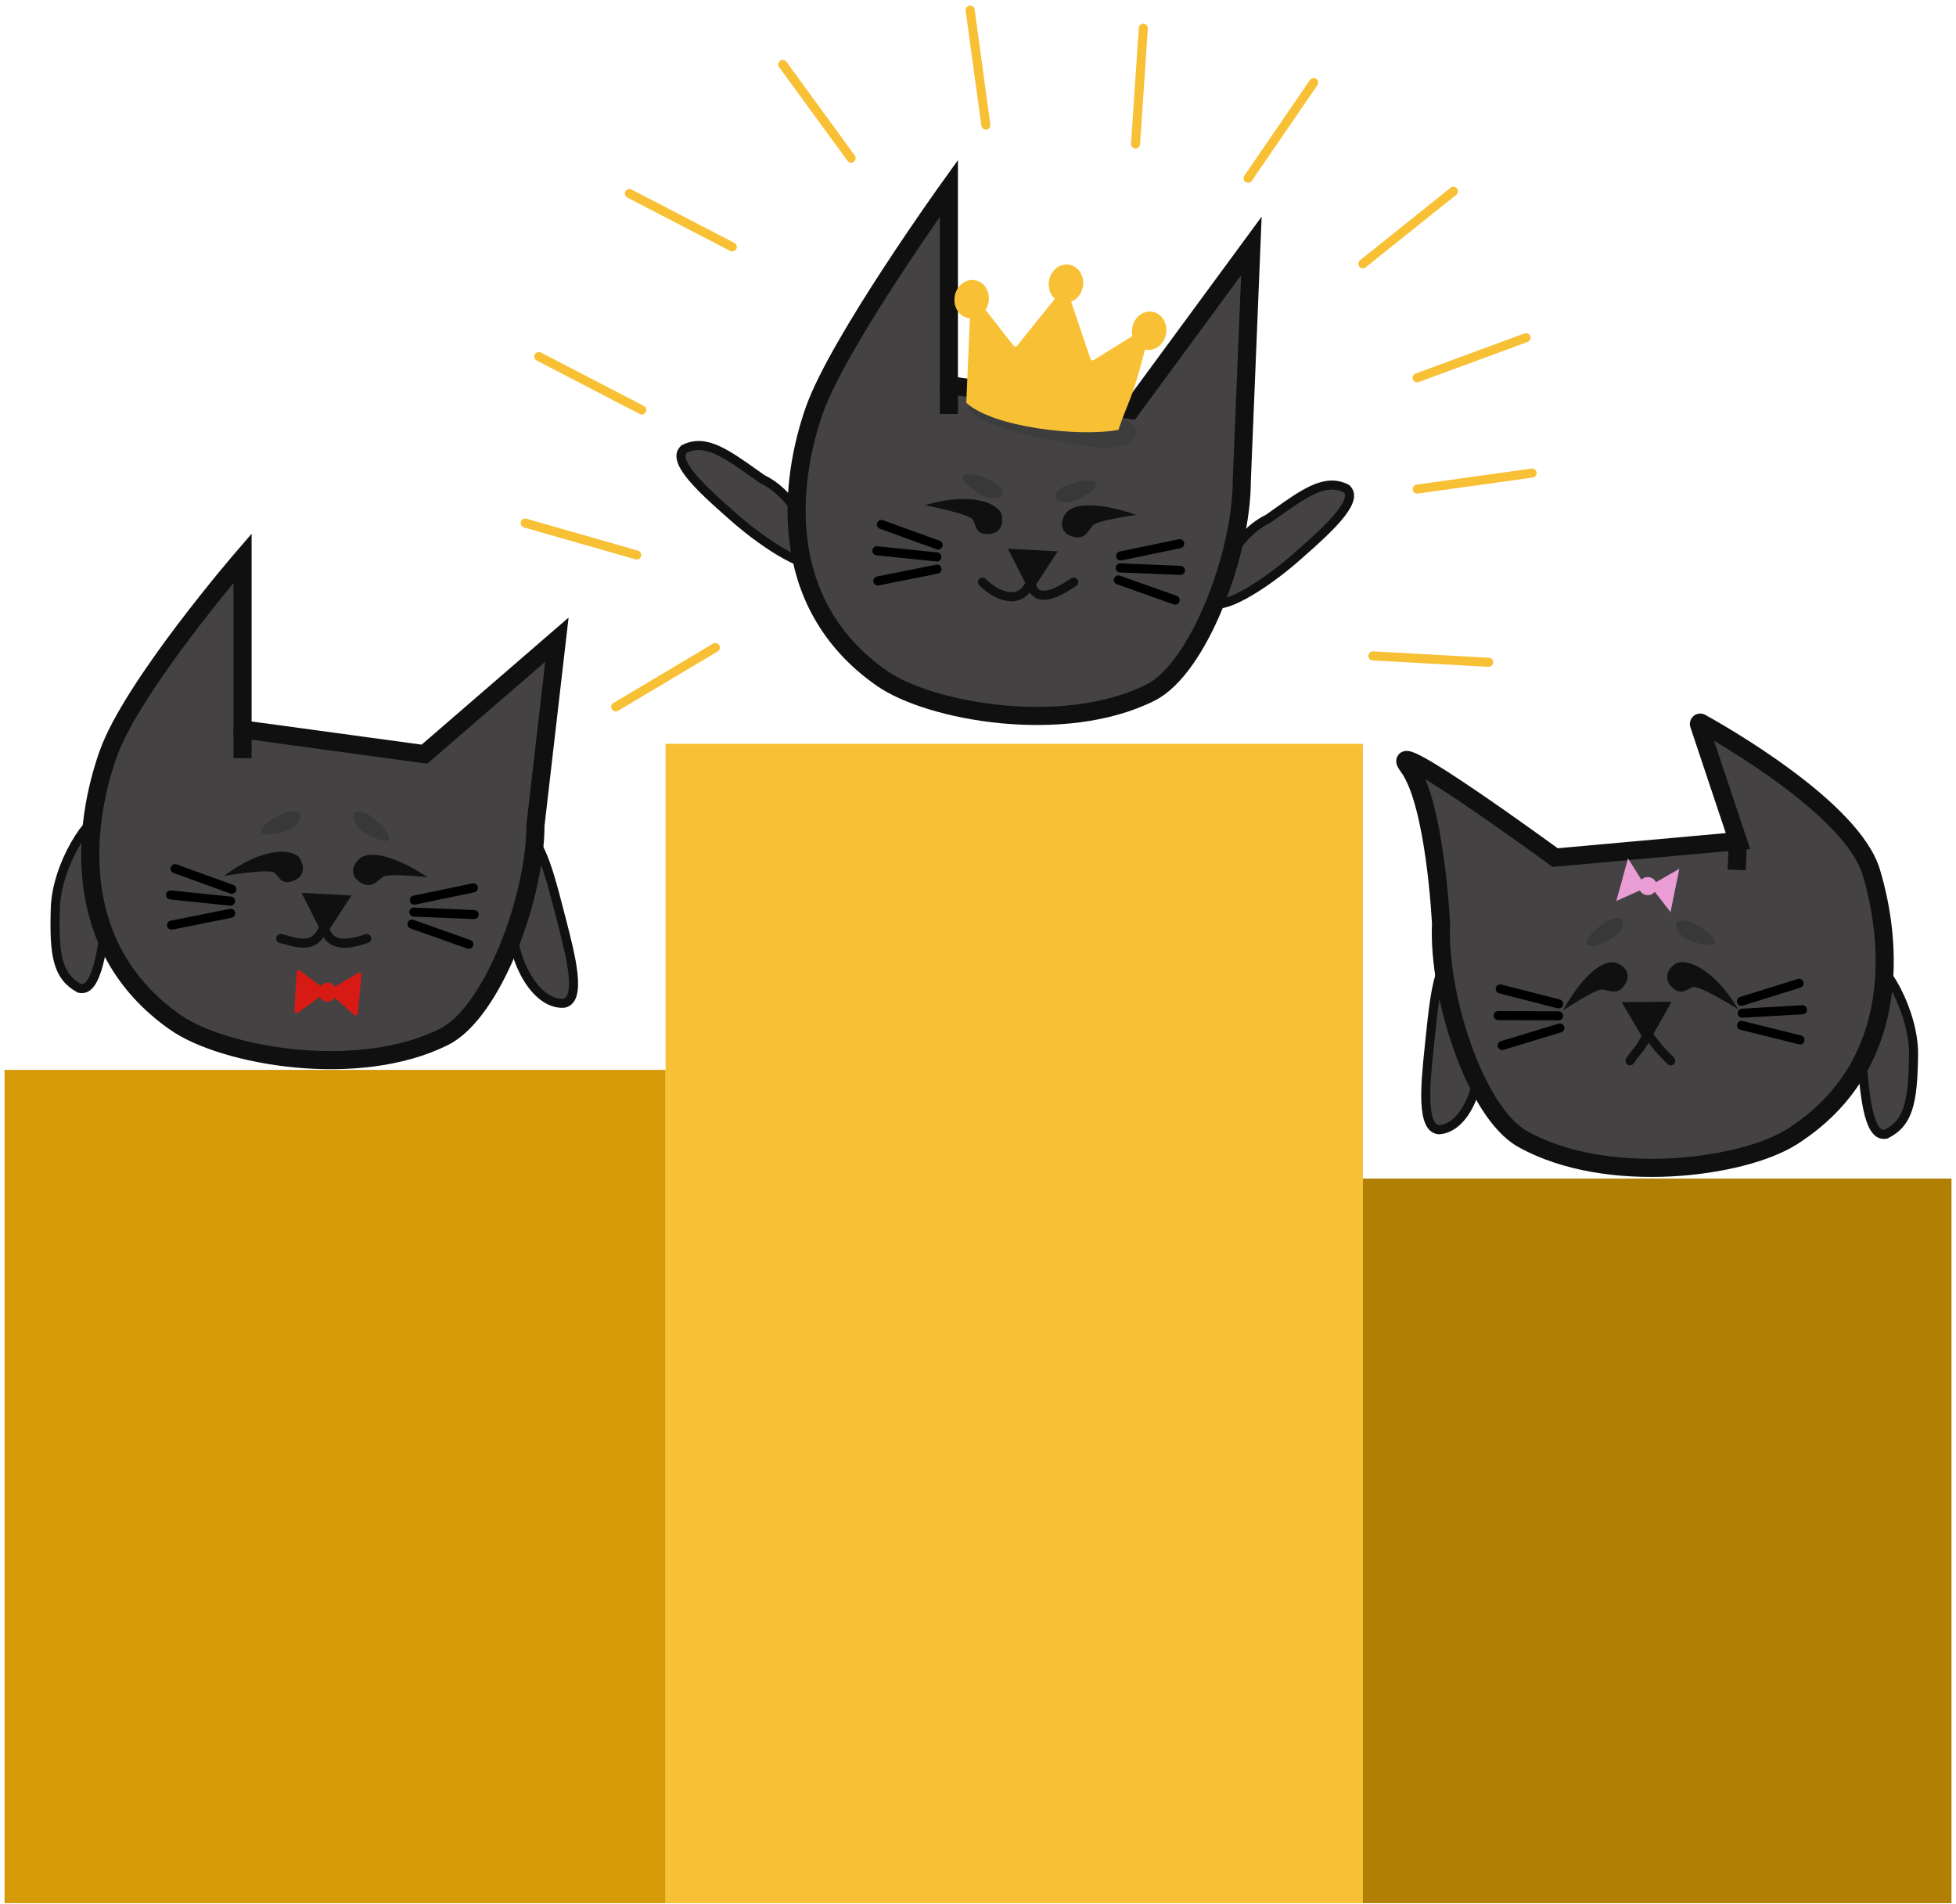 <svg width="150" height="146" viewBox="0 0 216 210" fill="none" xmlns="http://www.w3.org/2000/svg">
  <path
    d="M139.998 57.174L140.034 57.156L140.068 57.133C140.361 56.926 140.646 56.725 140.923 56.529C142.451 55.446 143.738 54.534 144.94 53.98C146.302 53.351 147.47 53.223 148.679 53.826C148.994 54.124 149.081 54.45 149.008 54.854C148.922 55.322 148.615 55.901 148.08 56.593C147.013 57.971 145.214 59.581 143.224 61.333C141.267 63.056 139.138 64.58 137.391 65.533C136.514 66.011 135.758 66.332 135.183 66.47C134.895 66.54 134.679 66.557 134.529 66.541C134.383 66.525 134.337 66.484 134.323 66.468C134.31 66.453 134.252 66.359 134.234 66.103C134.217 65.863 134.238 65.543 134.308 65.155C134.448 64.382 134.767 63.404 135.259 62.382C136.249 60.326 137.883 58.194 139.998 57.174Z"
    fill="#444243" stroke="#101010" />
  <path
    d="M84.233 52.805L84.196 52.788L84.163 52.764C83.869 52.558 83.584 52.356 83.308 52.16C81.779 51.077 80.492 50.165 79.291 49.611C77.928 48.982 76.761 48.854 75.551 49.458C75.237 49.756 75.149 50.082 75.223 50.486C75.308 50.953 75.615 51.533 76.151 52.224C77.217 53.602 79.016 55.212 81.006 56.964C82.963 58.687 85.093 60.211 86.84 61.164C87.717 61.642 88.472 61.963 89.047 62.102C89.335 62.171 89.552 62.188 89.702 62.172C89.848 62.157 89.894 62.115 89.908 62.099C89.921 62.084 89.978 61.991 89.997 61.735C90.014 61.495 89.992 61.175 89.922 60.787C89.783 60.014 89.463 59.036 88.971 58.014C87.982 55.957 86.347 53.825 84.233 52.805Z"
    fill="#444243" stroke="#101010" />
  <path
    d="M104.784 20.667C104.784 20.667 92.588 37.635 89.937 45.143C87.285 52.651 85.425 66.397 97.36 74.752C102.663 78.464 117.51 81.133 127.054 76.343C132.385 73.667 137.129 60.966 137.129 53.012L138.19 27.03L124.874 45.143L104.784 42.407L104.784 20.667Z"
    fill="#444243" stroke="#101010" stroke-width="2" />
  <path
    d="M125.464 47.709C125.152 49.439 122.603 49.69 117.51 48.77C112.611 47.886 106.593 46.257 106.905 44.528C107.217 42.799 110.416 42.594 115.315 43.478C120.215 44.363 125.776 45.98 125.464 47.709Z"
    fill="#3E3D3D" />
  <path d="M113.794 65.37L111.3 60.456L116.803 60.754L113.794 65.37Z" fill="#101010" />
  <path d="M113.798 64.147C112.738 66.799 110.086 65.738 108.496 64.147" stroke="#101010"
    stroke-linecap="round" />
  <path d="M113.798 64.147C114.328 66.799 116.98 65.208 118.57 64.147" stroke="#101010"
    stroke-linecap="round" />
  <path d="M123.754 61.259L130.275 59.905" stroke="black" stroke-linecap="round" />
  <path d="M103.595 60.055L97.334 57.784" stroke="black" stroke-linecap="round" />
  <path d="M123.705 62.579L130.359 62.852" stroke="black" stroke-linecap="round" />
  <path d="M103.455 61.368L96.83 60.689" stroke="black" stroke-linecap="round" />
  <path d="M123.497 63.91L129.774 66.135" stroke="black" stroke-linecap="round" />
  <path d="M103.471 62.715L96.941 64.022" stroke="black" stroke-linecap="round" />
  <path
    d="M117.53 56.789C118.135 55.578 120.671 55.068 125.464 56.724C125.464 56.724 121.242 57.319 120.711 57.85C120.181 58.38 119.886 59.475 118.583 59.159C117.279 58.843 117 57.85 117.53 56.789Z"
    fill="#101010" />
  <path
    d="M110.617 56.724C110.368 55.565 107.435 54.072 102.133 55.663C102.133 55.663 107.054 56.608 107.435 57.254C107.816 57.9 107.685 58.825 109.026 58.845C110.367 58.864 110.865 57.883 110.617 56.724Z"
    fill="#101010" />
  <path
    d="M110.617 54.603C110.408 54.812 109.556 55.125 108.496 54.603C107.708 54.215 106.116 53.007 106.375 52.482C106.633 51.956 108.237 52.363 109.556 53.012C110.247 53.352 111.054 54.166 110.617 54.603Z"
    fill="#393839" />
  <path
    d="M116.603 54.901C116.787 55.132 117.599 55.538 118.711 55.137C119.537 54.839 121.254 53.817 121.055 53.266C120.856 52.715 119.217 52.94 117.834 53.438C117.109 53.7 116.218 54.418 116.603 54.901Z"
    fill="#393839" />
  <path d="M104.784 42.407L104.784 45.589" stroke="#101010" stroke-width="2" />
  <path
    d="M123.509 47.339C119.029 48.16 109.601 47.022 106.706 44.348L107.153 33.978C107.162 33.773 107.295 33.594 107.488 33.527L107.856 33.399C108.058 33.329 108.283 33.395 108.414 33.563L111.923 38.048C112.022 38.175 112.213 38.177 112.314 38.051L116.968 32.277C117.025 32.206 117.117 32.172 117.206 32.188L117.849 32.302C117.938 32.318 118.012 32.382 118.042 32.468L120.417 39.493C120.469 39.646 120.649 39.711 120.786 39.626L125.93 36.438C126.241 36.494 126.845 36.709 126.771 37.127C125.001 44.367 124.565 44.109 123.509 47.339Z"
    fill="#F8C034" />
  <ellipse cx="117.714" cy="31.199" rx="1.896" ry="2.125"
    transform="rotate(10.092 117.714 31.199)" fill="#F8C034" />
  <ellipse cx="107.298" cy="32.906" rx="1.896" ry="2.125"
    transform="rotate(10.092 107.298 32.906)" fill="#F8C034" />
  <ellipse cx="126.901" cy="36.395" rx="1.896" ry="2.125"
    transform="rotate(10.092 126.901 36.395)" fill="#F8C034" />
  <path
    d="M56.558 101.378L56.559 101.337L56.553 101.297C56.502 100.941 56.451 100.596 56.401 100.26C56.128 98.407 55.897 96.847 55.947 95.525C56.003 94.025 56.417 92.927 57.502 92.121C57.911 91.976 58.241 92.045 58.568 92.294C58.946 92.581 59.324 93.117 59.698 93.908C60.444 95.483 61.066 97.816 61.727 100.383C61.791 100.633 61.856 100.882 61.92 101.13C62.518 103.439 63.093 105.659 63.277 107.424C63.379 108.403 63.352 109.181 63.177 109.731C63.015 110.238 62.743 110.522 62.314 110.635C60.909 110.771 59.465 109.784 58.339 107.999C57.219 106.223 56.509 103.786 56.558 101.378Z"
    fill="#444243" stroke="#101010" />
  <path
    d="M11.859 100.246C12.17 97.657 12.219 95.039 12.015 93.06C11.912 92.066 11.748 91.262 11.537 90.709C11.431 90.433 11.322 90.245 11.224 90.13C11.128 90.018 11.068 90.004 11.047 90.001C11.029 89.999 10.927 90.003 10.719 90.13C10.522 90.249 10.283 90.446 10.014 90.723C9.479 91.276 8.874 92.096 8.302 93.093C7.153 95.093 6.178 97.72 6.106 100.177C6.031 102.748 6.08 104.628 6.47 106.043C6.843 107.396 7.526 108.316 8.763 108.994C9.187 109.084 9.506 108.972 9.797 108.682C10.134 108.347 10.437 107.766 10.704 106.932C11.235 105.273 11.542 102.878 11.859 100.246Z"
    fill="#444243" stroke="#101010" />
  <path
    d="M26.784 61.5C26.784 61.5 14.588 75.635 11.937 83.143C9.286 90.651 7.425 104.397 19.36 112.752C24.663 116.464 39.51 119.133 49.054 114.343C54.385 111.667 59.129 98.966 59.129 91.012L61.5 70.5L46.874 83.143L26.784 80.407L26.784 61.5Z"
    fill="#444243" stroke="#101010" stroke-width="2" />
  <path d="M35.794 103.37L33.3 98.456L38.803 98.754L35.794 103.37Z" fill="#101010" />
  <path d="M35.798 102.147C34.738 104.798 33 104 31 103.5" stroke="#101010" stroke-linecap="round" />
  <path d="M35.798 102.147C36.328 104.798 39 104 40.5 103.5" stroke="#101010"
    stroke-linecap="round" />
  <path d="M45.754 99.259L52.275 97.905" stroke="black" stroke-linecap="round" />
  <path d="M25.595 98.055L19.334 95.784" stroke="black" stroke-linecap="round" />
  <path d="M45.705 100.579L52.359 100.852" stroke="black" stroke-linecap="round" />
  <path d="M25.456 99.368L18.83 98.689" stroke="black" stroke-linecap="round" />
  <path d="M45.497 101.91L51.774 104.135" stroke="black" stroke-linecap="round" />
  <path d="M25.471 100.715L18.941 102.022" stroke="black" stroke-linecap="round" />
  <path
    d="M39.52 94.843C40.404 93.817 42.988 93.945 47.227 96.728C47.227 96.728 42.988 96.268 42.344 96.652C41.7 97.036 41.145 98.025 39.958 97.399C38.772 96.772 38.746 95.741 39.52 94.843Z"
    fill="#101010" />
  <path
    d="M33.074 94.617C32.436 93.618 29.167 93.244 24.754 96.586C24.754 96.586 29.695 95.753 30.278 96.225C30.86 96.697 31.06 97.61 32.324 97.16C33.588 96.71 33.712 95.617 33.074 94.617Z"
    fill="#101010" />
  <path
    d="M33.23 89.888C33.255 90.182 32.944 91.035 31.861 91.508C31.056 91.86 29.107 92.296 28.872 91.76C28.638 91.223 29.983 90.26 31.33 89.672C32.036 89.363 33.178 89.272 33.23 89.888Z"
    fill="#393839" />
  <path
    d="M39.076 89.785C38.987 90.066 39.099 90.967 40.049 91.67C40.756 92.192 42.559 93.052 42.907 92.582C43.255 92.111 42.158 90.872 40.976 89.998C40.357 89.54 39.264 89.196 39.076 89.785Z"
    fill="#393839" />
  <path d="M26.784 80.407L26.784 83.588" stroke="#101010" stroke-width="2" />
  <path fill-rule="evenodd" clip-rule="evenodd"
    d="M35.399 108.742L33.155 107.051C32.996 106.931 32.768 107.035 32.756 107.234L32.501 111.475C32.488 111.687 32.727 111.819 32.897 111.695L35.3 109.953C35.473 110.265 35.795 110.474 36.163 110.474C36.497 110.474 36.793 110.301 36.974 110.037L39.101 111.939C39.254 112.076 39.496 111.983 39.515 111.779L39.92 107.526C39.939 107.321 39.716 107.179 39.541 107.285L36.988 108.827C36.808 108.55 36.505 108.369 36.163 108.369C35.856 108.369 35.582 108.514 35.399 108.742Z"
    fill="#D81A14" />
  <path
    d="M163.202 114.599L163.195 114.559L163.195 114.518C163.192 114.159 163.191 113.81 163.19 113.471C163.184 111.598 163.179 110.02 162.933 108.721C162.653 107.246 162.08 106.222 160.886 105.587C160.461 105.504 160.144 105.622 159.858 105.917C159.527 106.258 159.234 106.844 158.982 107.682C158.479 109.35 158.213 111.75 157.943 114.387C157.916 114.644 157.89 114.9 157.863 115.154C157.617 117.527 157.38 119.808 157.462 121.58C157.508 122.564 157.65 123.329 157.906 123.847C158.141 124.324 158.452 124.564 158.893 124.612C160.303 124.536 161.583 123.346 162.43 121.412C163.272 119.489 163.61 116.973 163.202 114.599Z"
    fill="#444243" stroke="#101010" />
  <path
    d="M205.565 116.223C205.372 113.623 205.442 111.005 205.736 109.037C205.883 108.049 206.083 107.253 206.32 106.711C206.438 106.439 206.555 106.257 206.658 106.147C206.759 106.04 206.82 106.028 206.841 106.026C206.859 106.025 206.96 106.034 207.163 106.17C207.355 106.298 207.584 106.505 207.84 106.794C208.35 107.37 208.916 108.217 209.443 109.24C210.5 111.289 211.354 113.958 211.314 116.416C211.273 118.987 211.139 120.863 210.685 122.259C210.251 123.594 209.526 124.482 208.26 125.103C207.833 125.174 207.52 125.047 207.242 124.744C206.921 124.394 206.644 123.8 206.415 122.955C205.96 121.273 205.762 118.867 205.565 116.223Z"
    fill="#444243" stroke="#101010" />
  <path
    d="M187.821 79.676C190.159 80.969 204.515 89.151 206.634 96.148C208.941 103.769 210.176 117.585 197.874 125.39C192.408 128.857 177.455 130.85 168.138 125.631C162.934 122.716 158.772 109.812 159.133 101.866C159.133 101.866 158.5 88.5 155.5 84.5C152.5 80.5 171.733 94.562 171.733 94.562L191.926 92.741L187.62 79.858C187.577 79.729 187.703 79.61 187.821 79.676Z"
    fill="#444243" stroke="#101010" stroke-width="2" />
  <path d="M181.883 115.272L184.597 110.476L179.087 110.523L181.883 115.272Z" fill="#101010" />
  <path d="M181.934 114.05C183.5 116 183 115.5 184.5 117" stroke="#101010" stroke-linecap="round" />
  <path d="M181.934 114.05C181 116 181 115.5 180 117" stroke="#101010" stroke-linecap="round" />
  <path d="M172.12 110.713L165.667 109.064" stroke="black" stroke-linecap="round" />
  <path d="M192.313 110.425L198.67 108.441" stroke="black" stroke-linecap="round" />
  <path d="M172.109 112.033L165.449 112.004" stroke="black" stroke-linecap="round" />
  <path d="M192.392 111.743L199.042 111.365" stroke="black" stroke-linecap="round" />
  <path d="M172.256 113.372L165.884 115.31" stroke="black" stroke-linecap="round" />
  <path d="M192.316 113.088L198.78 114.69" stroke="black" stroke-linecap="round" />
  <path
    d="M178.576 106.225C177.32 105.72 175.083 107.02 172.595 111.438C172.595 111.438 176.15 109.084 176.898 109.129C177.647 109.174 178.594 109.799 179.36 108.698C180.126 107.596 179.676 106.668 178.576 106.225Z"
    fill="#101010" />
  <path
    d="M184.987 106.304C185.957 105.623 189.122 106.523 191.929 111.295C191.929 111.295 187.678 108.642 186.959 108.856C186.241 109.071 185.708 109.839 184.711 108.941C183.714 108.044 184.016 106.986 184.987 106.304Z"
    fill="#101010" />
  <path
    d="M185.056 101.92C185.018 102.213 185.289 103.079 186.35 103.6C187.138 103.988 189.066 104.513 189.325 103.987C189.583 103.462 188.283 102.439 186.964 101.79C186.273 101.45 185.136 101.307 185.056 101.92Z"
    fill="#393839" />
  <path
    d="M179.221 101.551C179.298 101.836 179.145 102.731 178.163 103.39C177.434 103.88 175.594 104.657 175.267 104.171C174.941 103.685 176.092 102.497 177.313 101.677C177.953 101.248 179.06 100.955 179.221 101.551Z"
    fill="#393839" />
  <path d="M191.926 92.741L191.782 95.919" stroke="#101010" stroke-width="2" />
  <path d="M181.806 97.867L178.49 99.355L179.783 94.652L181.806 97.867Z" fill="#EA9CD4" />
  <path d="M182.212 97.659L185.448 95.797L184.476 100.583L182.212 97.659Z" fill="#EA9CD4" />
  <circle cx="181.963" cy="97.709" r="1" transform="rotate(12.156 181.963 97.709)" fill="#EA9CD4" />
  <rect x="0.5" y="118" width="73" height="92" fill="#D69A06" />
  <rect x="73.5" y="82" width="77" height="128" fill="#F8C034" />
  <rect x="150.5" y="130" width="65" height="80" fill="#B07F03" />
  <path d="M150.5 29L160.5 21" stroke="#F8C034" stroke-linecap="round" />
  <path d="M137.825 19.561L145.068 9" stroke="#F8C034" stroke-linecap="round" />
  <path d="M125.399 15.777L126.255 3" stroke="#F8C034" stroke-linecap="round" />
  <path d="M108.866 13.688L107.132 1" stroke="#F8C034" stroke-linecap="round" />
  <path d="M93.992 17.345L86.444 7" stroke="#F8C034" stroke-linecap="round" />
  <path d="M80.867 27.141L69.5 21.243" stroke="#F8C034" stroke-linecap="round" />
  <path d="M70.867 45.141L59.5 39.243" stroke="#F8C034" stroke-linecap="round" />
  <path d="M79 71.37L67.998 77.924" stroke="#F8C034" stroke-linecap="round" />
  <path d="M164.394 73.001L151.608 72.293" stroke="#F8C034" stroke-linecap="round" />
  <path d="M168.517 37.163L156.5 41.589" stroke="#F8C034" stroke-linecap="round" />
  <path d="M70.313 61.153L58 57.632" stroke="#F8C034" stroke-linecap="round" />
  <path d="M156.5 53.877L169.184 52.109" stroke="#F8C034" stroke-linecap="round" />
</svg>